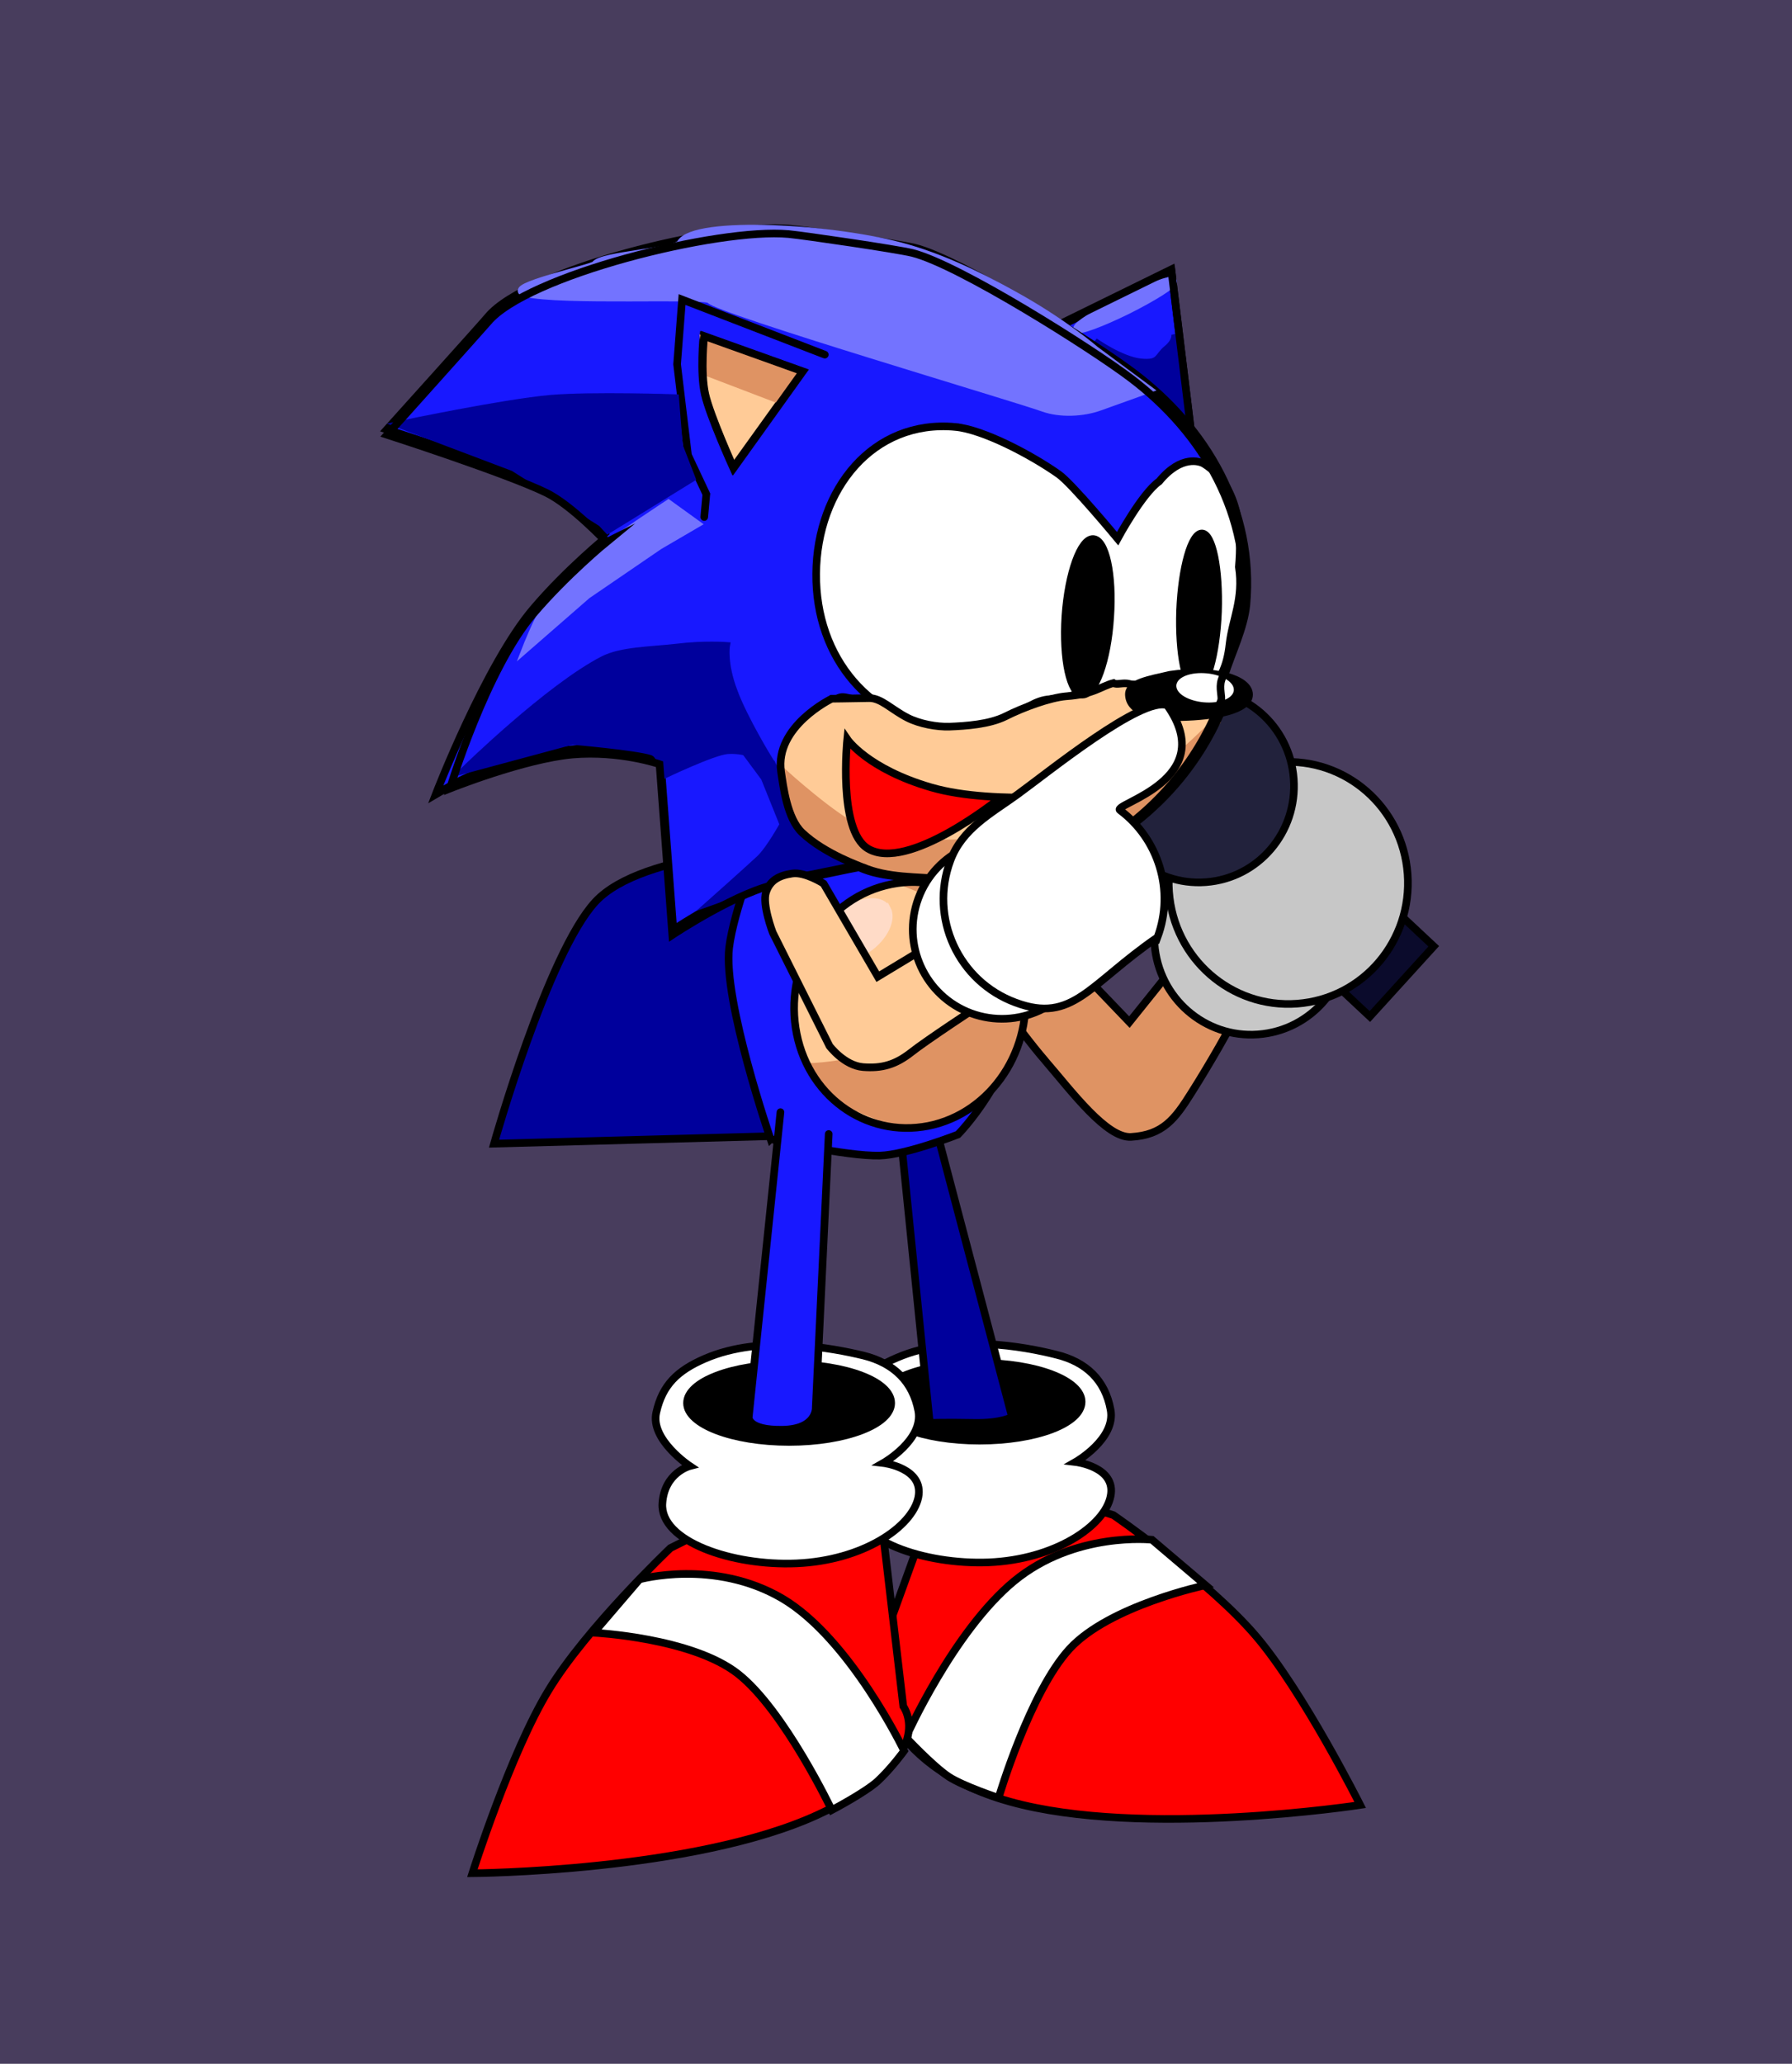 <svg version="1.1" xmlns="http://www.w3.org/2000/svg" xmlns:xlink="http://www.w3.org/1999/xlink" width="705.706" height="812.312" viewBox="0,0,705.706,812.312"><rect x="0" y="0" width="705.706" height="812.312" fill="#333333" stroke="none"/><g transform="translate(114.353,226.156)"><g data-paper-data="{&quot;isPaintingLayer&quot;:true}" fill-rule="nonzero" stroke-linejoin="miter" stroke-miterlimit="10" stroke-dasharray="" stroke-dashoffset="0" style="mix-blend-mode: normal"><path d="M197.741,-21.5c0,0 12.617,-26.088 25.5,-31.5c12.772,-5.365 28.919,-8.409 55,0c26.081,8.409 38.5,28.5 38.5,28.5" fill="none" stroke="#000000" stroke-width="3" stroke-linecap="round"/><path d="M-114.353,586.156v-812.312h705.706v812.312z" fill-opacity="0.21" fill="#9966ff" stroke="none" stroke-width="NaN" stroke-linecap="butt"/><g stroke="#000000" stroke-width="3"><path d="M425.113,173.958l-56.922,-53.158l25.257,-27.647l56.822,53.165z" fill="#0b0b2c" stroke-linecap="butt"/><path d="M297.229,191.313c-10.73,-12.384 -28.33,-37.847 -28.33,-37.847c0,0 -9.106,-21.735 1.666,-28.016c10.673,-6.273 22.734,11.995 22.734,11.995l37.117,38.712l31.528,-39.272c0,0 12.222,-13.895 19.154,-8.225c6.931,5.67 1.832,25.118 1.832,25.118c0,0 -12.743,26.003 -28.211,50.383c-6.289,10.003 -11.034,16.443 -23.614,17.179c-9.581,0.614 -23.246,-17.637 -33.877,-30.029z" fill="#df9363" stroke-linecap="round"/><path d="M381.106,180.996c-20.943,1.563 -39.248,-14.313 -40.8,-35.597c-1.553,-21.285 14.25,-39.706 35.193,-41.269c21.043,-1.571 39.248,14.313 40.8,35.597c1.553,21.285 -14.15,39.699 -35.193,41.269z" fill="#c7c7c7" stroke-linecap="butt"/><path d="M396.467,168.895c-25.93,1.935 -48.525,-17.779 -50.438,-44.006c-1.913,-26.227 17.577,-49.083 43.506,-51.018c26.029,-1.943 48.525,17.779 50.438,44.006c1.913,26.227 -17.477,49.075 -43.506,51.018z" fill="#c7c7c7" stroke-linecap="butt"/><path d="M360.49,121.071c-20.644,1.541 -38.635,-14.156 -40.158,-35.037c-1.523,-20.881 13.995,-39.079 34.639,-40.619c20.744,-1.548 38.635,14.156 40.158,35.037c1.523,20.881 -13.895,39.071 -34.639,40.619z" fill="#22223c" stroke-linecap="butt"/></g><g data-paper-data="{&quot;index&quot;:null}"><g stroke="#000000" stroke-width="3"><g stroke-linecap="round"><path d="M324.1,370.2c0,0 37.6,25.8 56.3,47.8c18.6,21.9 40.9,66.3 40.9,66.3c0,0 -86,13.2 -137.9,-1.3c-51.9,-14.4 -53.9,-52.1 -53.9,-52.1l21.8,-60.2l30.2,-13.9z" fill="#ff0000"/><path d="M360.4,397.8c0,0 -37.8,8 -53.5,25c-15.7,17 -28,58.7 -28,58.7c0,0 -13.7,-4.5 -19.6,-8.3c-6.2,-4.1 -16.9,-15.5 -16.9,-15.5c0,0 18.6,-41.7 42.6,-61.5c23.9,-19.7 54.3,-16.3 54.3,-16.3z" fill="#ffffff"/></g><g><path d="M239,308.2c22.4,-9.6 50.4,-4.2 62.4,-1.2c12.1,2.9 19.5,10.2 21.6,21.7c2.2,11.5 -13.8,20.6 -13.8,20.6c0,0 16.2,1.9 13.8,13.5c-2.3,11.6 -21.8,24.9 -48,26c-25.4,1 -53.8,-8.8 -52.8,-23.7c0.8,-12 10.8,-14.6 10.8,-14.6c0,0 -15.6,-10.4 -13.2,-21.2c2.5,-10.8 8.3,-16.5 19.2,-21.1z" fill="#ffffff" stroke-linecap="round"/><path d="M271.4,340.9c-22.2,0 -40.2,-6.8 -40.2,-15.3c0,-8.4 18,-15.3 40.2,-15.3c22.3,0 40.2,6.9 40.2,15.3c0,8.5 -17.9,15.3 -40.2,15.3z" fill="#000000" stroke-linecap="butt"/></g><path d="M254.6,219.4l29.6,112.2c0,0 -4.2,2.5 -15,2.3c-10.8,-0.2 -17.4,0 -17.4,0l-11.3,-111.4z" fill="#00009c" stroke-linecap="round"/></g><g><path d="M198.8,220.8l-118.6,3.2c0,0 21.1,-74.9 39.9,-95.2c18.7,-20.3 79.3,-21.4 79.3,-21.4" fill="#00009c" stroke="#000000" stroke-width="3" stroke-linecap="round"/><path d="M189.1,222.2c0,0 -18.8,-54.6 -16.3,-75.4c1.8,-14.5 11.7,-39.4 11.7,-39.4h65.4l16,14.9c0,0 24.2,19.4 21.5,47.7c-2.6,28.3 -24.5,50.4 -24.5,50.4c0,0 -20.3,8 -30.8,8.3c-13.4,0.3 -43,-6.5 -43,-6.5z" fill="#1818ff" stroke="#000000" stroke-width="3" stroke-linecap="butt"/><g><path d="M288.7,158c5.2,26 -10.5,52.1 -35.1,58.4c-24.6,6.3 -48.8,-9.7 -54.1,-35.7c-5.2,-25.9 10.5,-52.1 35.1,-58.4c24.6,-6.2 48.8,9.7 54.1,35.7z" fill="#ffcb97" stroke="#000000" stroke-width="1.2" stroke-linecap="butt"/><path d="M235.8,131.3c2.4,4.5 -1.1,12 -8.1,16.8c-6.9,4.7 -14.5,4.9 -17,0.4c-2.4,-4.6 1.1,-12.1 8,-16.9c7,-4.7 14.6,-4.9 17.1,-0.3z" fill="#ffdbc7" stroke="#ffdbc7" stroke-width="1.2" stroke-linecap="butt"/><path d="M204.5,192.9c0,0 32.4,-0.6 50.7,-18.1c18.4,-17.5 12.4,-29.4 12.4,-29.4c0,0 -3.1,-10.1 -7.6,-14.1c-4.4,-4 -18.1,-9.1 -18.1,-9.1l14.3,0.7l12.6,6.4l12,12.6l6.8,16.6l0.5,22.6l-8.3,17.3l-11,9.9l-18.6,9l-14.4,-1.4l-19.2,-7.8z" fill="#df9363" stroke="#df9363" stroke-width="1.2" stroke-linecap="round"/><path d="M288.5,158.1c5.2,25.9 -10.4,52.1 -35,58.4c-24.7,6.2 -48.9,-9.7 -54.1,-35.7c-5.3,-26 10.4,-52.2 35,-58.4c24.6,-6.3 48.8,9.7 54.1,35.7z" fill="none" stroke="#000000" stroke-width="3" stroke-linecap="butt"/></g></g><g stroke="#000000" stroke-width="3"><g stroke-linecap="round"><path d="M189.667,363.167l43.2,9.8l8.5,72.5c0,0 15.2,20.3 -33.7,42.7c-49,22.5 -136,23 -136,23c0,0 15,-47.4 30,-72c14.9,-24.6 48,-56 48,-56z" fill="#ff0000"/><path d="M137.5,395.5c0,0 29.4,-8.2 56.2,7.5c26.8,15.8 48,60 48,60c0,0 -5,6.9 -10.5,12c-5.2,4.6 -18,11.3 -18,11.3c0,0 -18.7,-39.3 -36.9,-53.6c-18.2,-14.3 -56.8,-16.2 -56.8,-16.2z" fill="#ffffff"/></g><g><path d="M225.7,307.4c12,3 19.4,10.3 21.6,21.8c2.1,11.5 -13.8,20.5 -13.8,20.5c0,0 16.1,1.9 13.8,13.5c-2.4,11.7 -21.9,24.9 -48,26c-25.4,1.1 -53.8,-8.7 -52.8,-23.6c0.8,-12.1 10.8,-14.7 10.8,-14.7c0,0 -15.7,-10.4 -13.2,-21.1c2.4,-10.8 8.3,-16.5 19.2,-21.2c22.3,-9.6 50.3,-4.1 62.4,-1.2z" fill="#ffffff" stroke-linecap="round"/><path d="M196.4,341.4c-22.2,0 -40.2,-6.9 -40.2,-15.3c0,-8.5 18,-15.3 40.2,-15.3c22.3,0 40.2,6.8 40.2,15.3c0,8.4 -17.9,15.3 -40.2,15.3z" fill="#000000" stroke-linecap="butt"/></g><path d="M212,220.2l-5.1,107.7c0,0 0.5,8.5 -13.2,8.7c-13.6,0.2 -13.2,-4.9 -13.2,-4.9l12.5,-120.1" fill="#1818ff" stroke-linecap="round"/></g></g><g><g><g><g stroke-width="3"><path d="M355.192,-52.317l-58.087,-42.527l49.906,-24.585z" fill="#1818ff" stroke="#000000" stroke-linecap="round"/><path d="M327.643,-108.181c10.46,-5.122 19.341,-8.42 19.998,-7.297c0.558,1.137 -7.473,6.239 -17.921,11.46c-10.361,5.109 -19.341,8.42 -19.899,7.283c-0.558,-1.137 7.46,-6.338 17.821,-11.446z" fill="#7373ff" stroke="#7373ff" stroke-linecap="butt"/><path d="M352.994,-61.912l-36.315,-29.781c0,0 10.415,7.394 18.22,8.173c7.806,0.779 6.584,-2.287 10.434,-5.32c3.737,-3.119 3.079,-5.756 3.079,-5.756z" fill="#00009c" stroke="#00009c" stroke-linecap="round"/><path d="M355.086,-53.11l-58.087,-42.527l49.919,-24.486z" fill="none" stroke="#000000" stroke-linecap="round"/></g><path d="M124.7,-14.948c0,0 -13.8,-14.511 -23.77,-19.341c-16.05,-7.856 -62.945,-22.815 -62.945,-22.815c0,0 38.024,-42.176 39.849,-44.436c15.285,-18.272 90.978,-37.202 118.995,-34.567c6.458,0.555 42.434,5.866 48.925,7.425c18.439,4.512 71.017,37.683 86.237,49.18c28.848,21.693 47.893,54.171 44.476,91.448c-0.909,9.1 -5.847,19.138 -8.481,27.457c-0.995,3.159 0.365,6.509 -0.232,8.102c-17.328,45.379 -62.335,74.762 -110.451,70.357c-11.284,-1.024 -22.753,-0.408 -32.657,-4.743c-0.538,-0.231 -29.975,6.2 -31.455,6.498c-15.419,2.149 -42.393,20.157 -42.393,20.157l-5.068,-67.324c0,0 -15.718,-5.378 -34.442,-3.699c-14.231,1.184 -31.88,6.352 -43.309,11.805c-3.996,1.943 -10.752,5.968 -10.752,5.968c0,0 19.784,-51.254 38.44,-73.102c13.128,-15.464 29.031,-28.371 29.031,-28.371z" fill="#1818ff" stroke="#000000" stroke-width="3" stroke-linecap="butt"/><path d="M178.721,69.079l10.746,5.332l8.013,24.258c0,0 6.047,6.562 9.492,8.828c3.458,2.366 11.191,4.87 11.191,4.87l-15.883,3.219l-35.676,12.809c0,0 12.949,-11.506 18.266,-16.449c3.956,-3.754 9.332,-13.547 9.332,-13.547l-7.442,-18.483z" fill="#00009c" stroke="#00009c" stroke-width="3" stroke-linecap="round"/><path d="M153.706,-130.48c5.442,-9.298 60.985,-6.182 89.235,1.971c17.709,5.114 33.879,13.862 45.169,20.232c18.114,10.407 28.795,19.783 28.795,19.783l21.035,15.568c0,0 -9.179,3.338 -19.142,6.88c-6.571,2.386 -15.525,2.869 -22.335,0.444c-10.76,-3.918 -127.973,-38.492 -131.259,-42.596c-1.699,-2.095 -58.563,0.816 -72.807,-2.639c-8.689,-2.074 26.656,-9.795 27.591,-11.13c2.422,-3.853 31.667,-4.912 33.718,-8.513z" fill="#7373ff" stroke="#7373ff" stroke-width="3" stroke-linecap="butt"/><path d="M261.795,-58.114c10.872,0.977 29.738,10.858 40.704,18.582c5.25,3.641 23.267,25.396 23.267,25.396c0,0 9.597,-17.794 16.36,-22.526c8.726,-10.61 16.178,-7.901 17.731,-6.897c14.178,9.013 14.817,27.176 13.67,40.545c1.947,12.624 -2.561,20.529 -3.675,30.362c-1.028,9.721 -4.188,13.369 -4.188,13.369c0,0 -22.395,3.781 -41.537,4.608c-12.206,0.41 -23.39,3.913 -25.793,5.645c-10.825,7.693 -23.549,11.804 -37.501,10.529c-32.318,-2.972 -54.038,-28.539 -53.77,-61.85c0.268,-33.311 22.414,-60.735 54.732,-57.763z" fill="#ffffff" stroke="#000000" stroke-width="3" stroke-linecap="butt"/><path d="M162.985,-22.655l0.823,-8.987l-7.229,-15.383l-4.283,-35.75l1.957,-25.481l56.208,21.692" fill="none" stroke="#000000" stroke-width="3" stroke-linecap="round"/><g stroke-width="3" stroke-linecap="round"><path d="M201.618,-79.944l-27.245,37.919c0,0 -9.201,-20.267 -11.179,-28.983c-1.965,-8.617 -0.526,-22.831 -0.526,-22.831z" fill="#ffcb97" stroke="#000000"/><path d="M191.404,-69.205l-26.272,-10.03l-2.151,-13.031l36.215,13.148z" fill="#df9363" stroke="#df9363"/><path d="M201.818,-79.97l-27.232,38.018c0,0 -9.214,-20.366 -11.179,-28.983c-1.978,-8.716 -0.439,-22.944 -0.439,-22.944z" fill="none" stroke="#000000"/></g><path d="M174.631,46.116c4.116,11.055 13.954,27 13.954,27c0,0 -8.111,-4.572 -16.441,-3.971c-5.629,0.344 -25.62,9.96 -25.62,9.96l-0.637,-1.731c0,0 0.77,-6.357 -3.366,-7.725c-6.146,-2.009 -31.568,-4.181 -31.568,-4.181l-42.154,11.349c0,0 32.973,-32.223 54.399,-43.24c7.109,-3.668 18.459,-3.662 29.039,-4.865c10.567,-1.302 19.368,-0.655 19.368,-0.655c0,0 -1.201,6.919 3.028,18.06z" fill="#00009c" stroke="#00009c" stroke-width="3" stroke-linecap="round"/><path d="M145.25,-11.321l-28.407,19.41l-24.047,20.949c0,0 4.599,-11.809 8.157,-17.023c3.312,-4.778 12.438,-13.052 12.438,-13.052c0,0 6.113,-6.562 10.447,-9.761c6.524,-5.003 25.062,-17.15 25.062,-17.15l11.105,8.009z" fill="#7373ff" stroke="#7373ff" stroke-width="3" stroke-linecap="round"/><g><path d="M228.275,48.677c4.746,-0.126 8.921,4.566 15.227,7.764c4.779,2.392 11.43,3.627 16.474,3.462c6.352,-0.238 15.678,-0.972 22.043,-4.138c7.036,-3.456 10.693,-7.17 17.118,-7.62c10.932,-0.846 20.41,-4.224 25.421,-5.394c1.228,0.846 3.81,-0.304 6.12,0.297c2.834,0.733 6.511,-0.562 10.295,-1.064c6.345,-1.044 13.328,-1.871 18.691,-1.171c5.874,0.733 9.313,8.246 9.167,8.669c-17.315,45.478 -62.335,74.762 -110.451,70.357c-11.284,-1.024 -22.753,-0.408 -32.644,-4.644c-0.113,-0.086 -14.882,-5.187 -23.809,-13.585c-5.914,-5.57 -7.402,-18.185 -8.272,-23.921c-2.616,-18.014 14.222,-24.178 19.957,-28.78c4.422,-3.547 5.768,-0.06 14.662,-0.232z" fill="#ffcb97" stroke="#000000" stroke-width="1.2" stroke-linecap="butt"/><path d="M345.409,85.683c0,0 -16.135,19.495 -45.472,27.426c-29.337,7.931 -49.635,6.188 -64.065,4.372c-14.317,-1.731 -28.356,-11.972 -34.051,-18.177c-5.682,-6.106 -7.389,-21.113 -7.389,-21.113c0,0 19.834,17.947 29.385,21.924c9.465,4.09 23.67,5.735 35.319,5.701c11.748,-0.047 29.782,-2.341 29.782,-2.341c0,0 20.012,-2.658 36.127,-12.465c16.228,-9.722 40.162,-33.783 40.162,-33.783z" fill="#df9363" stroke="#df9363" stroke-width="3" stroke-linecap="round"/><path d="M213.201,48.862c0,0 5.768,-0.06 14.662,-0.232c4.746,-0.126 8.921,4.566 15.227,7.764c4.779,2.392 11.43,3.627 16.474,3.462c6.352,-0.238 15.691,-0.873 22.056,-4.039c7.022,-3.556 17.556,-7.376 23.868,-7.911c10.945,-0.747 13.66,-3.933 18.658,-5.202c1.228,0.846 3.81,-0.304 6.12,0.297c2.848,0.832 6.525,-0.463 10.295,-1.064c6.359,-0.945 13.229,2.682 18.592,3.382c5.775,0.746 9.425,3.793 9.266,4.116c-17.315,45.478 -62.335,74.762 -110.438,70.456c-11.284,-1.024 -22.753,-0.408 -32.657,-4.743c-0.113,-0.086 -14.868,-5.087 -23.809,-13.585c-5.914,-5.57 -7.402,-18.185 -8.272,-23.921c-2.603,-17.915 19.957,-28.78 19.957,-28.78z" fill="none" stroke="#000000" stroke-width="3" stroke-linecap="butt"/></g><path d="M359.02,-16.177c4.036,0.134 6.87,13.978 6.283,30.854c-0.687,16.882 -4.514,30.464 -8.65,30.336c-4.036,-0.134 -6.87,-13.978 -6.283,-30.854c0.687,-16.882 4.514,-30.464 8.65,-30.336z" fill="#000000" stroke="#000000" stroke-width="3" stroke-linecap="butt"/><path d="M279.232,88.135c0,0 -36.221,29.314 -51.896,19.667c-11.78,-7.25 -8.036,-43 -8.036,-43c0,0 7.908,11.671 33.146,19c25.238,7.329 67.297,2.333 67.297,2.333c0,0 -20.142,2.019 -27.46,1.896c-5.304,-0.089 -13.052,0.104 -13.052,0.104z" data-paper-data="{&quot;index&quot;:null}" fill="#ff0000" stroke="#000000" stroke-width="3" stroke-linecap="round"/><path d="M316.107,-13.981c4.936,0.13 7.915,13.989 6.735,30.879c-1.08,16.884 -5.963,30.472 -10.899,30.341c-4.836,-0.136 -7.814,-13.994 -6.735,-30.879c1.18,-16.89 6.063,-30.477 10.899,-30.341z" fill="#000000" stroke="#000000" stroke-width="3" stroke-linecap="butt"/><g stroke-linecap="butt"><path d="M330.214,47.145c-0,-4.54 8.038,-5.809 16.195,-7.699c17.184,-2.585 31.123,1.617 31.137,7.77c0.027,6.251 -13.547,8.558 -26.676,8.889c-13.129,0.331 -20.543,-2.821 -20.656,-8.96z" fill="#000000" stroke="#000000" stroke-width="3"/><path d="M360.7,39.464c5.848,0.535 10.468,3.251 10.242,6.105c-0.338,2.769 -5.257,4.633 -11.204,4.111c-5.848,-0.535 -10.468,-3.251 -10.242,-6.105c0.338,-2.769 5.257,-4.633 11.204,-4.111z" fill="#ffffff" stroke="#ffffff" stroke-width="1.2"/></g></g><path d="M153.047,-50.693l4.952,12.76l-32.947,20.315l-2.489,-2.696l-34.642,-21.832l-44.618,-16.875c0,0 40.409,-8.494 59.233,-10.186c16.434,-1.375 49.011,-0.254 49.011,-0.254z" fill="#00009c" stroke="#00009c" stroke-width="3" stroke-linecap="round"/></g><path d="M124.442,-12.763c0,0 -13.64,-14.524 -23.678,-19.44c-15.966,-7.757 -62.667,-22.815 -62.667,-22.815c0,0 37.856,-42.176 39.686,-44.337c15.204,-18.372 90.675,-37.216 118.456,-34.666c6.542,0.641 42.246,5.866 48.709,7.425c18.371,4.612 70.815,37.768 85.969,49.266c28.608,21.607 47.569,54.085 44.181,91.461c-0.806,9.086 -5.722,19.124 -8.444,27.457c-0.991,3.159 0.364,6.509 -0.145,7.989c-17.337,45.492 -62.06,74.762 -110.049,70.469c-11.135,-1.037 -22.653,-0.408 -32.413,-4.756c-0.634,-0.218 -29.941,6.213 -31.428,6.412c-15.238,2.234 -42.205,20.157 -42.205,20.157l-5.033,-67.225c0,0 -15.549,-5.391 -34.303,-3.798c-19.137,1.746 -48.252,13.397 -48.252,13.397c0,0 14.238,-46.793 32.713,-68.628c13.169,-15.477 28.903,-28.371 28.903,-28.371z" fill="none" stroke="#000000" stroke-width="3" stroke-linecap="butt"/></g><g><g><g fill="#ffcb97" stroke="#000000" stroke-width="3" stroke-linecap="round"><path d="M251.761,145.933l19.468,23.78c0,0 -20.74,13.585 -26.875,18.456c-6.086,4.739 -11.425,6.283 -18.831,5.691c-7.407,-0.592 -13.204,-8.284 -13.204,-8.284l-22.352,-44.654c0,0 -4.28,-11.126 -2.622,-15.941c1.567,-4.774 5.35,-6.601 10.3,-7.31c5.041,-0.75 12.337,3.955 12.337,3.955l21.355,36.651z"/></g><g fill="none" stroke="none" stroke-width="1" stroke-linecap="butt" font-family="sans-serif" font-weight="normal" font-size="12" text-anchor="start"><g/></g></g><g fill="#ffffff" stroke="#000000" stroke-width="3" stroke-linecap="butt"><path d="M313.299,151.829c-6.731,18.319 -27.038,27.535 -45.224,20.854c-18.228,-6.772 -27.535,-27.038 -20.763,-45.266c6.772,-18.228 27.038,-27.535 45.266,-20.763c18.187,6.681 27.494,26.947 20.721,45.175z"/><path d="M341.476,142.775c-27.045,18.593 -33.414,34.053 -55.879,25.689c-22.556,-8.323 -34.053,-33.414 -25.689,-55.879c4.648,-12.598 16.176,-18.609 26.274,-25.918c12.064,-8.732 49.152,-38.867 59.109,-35.193c20.968,29.404 -21.823,38.856 -18.589,41.269c15.081,11.254 21.66,31.534 14.773,50.032z"/></g></g></g></g></svg>